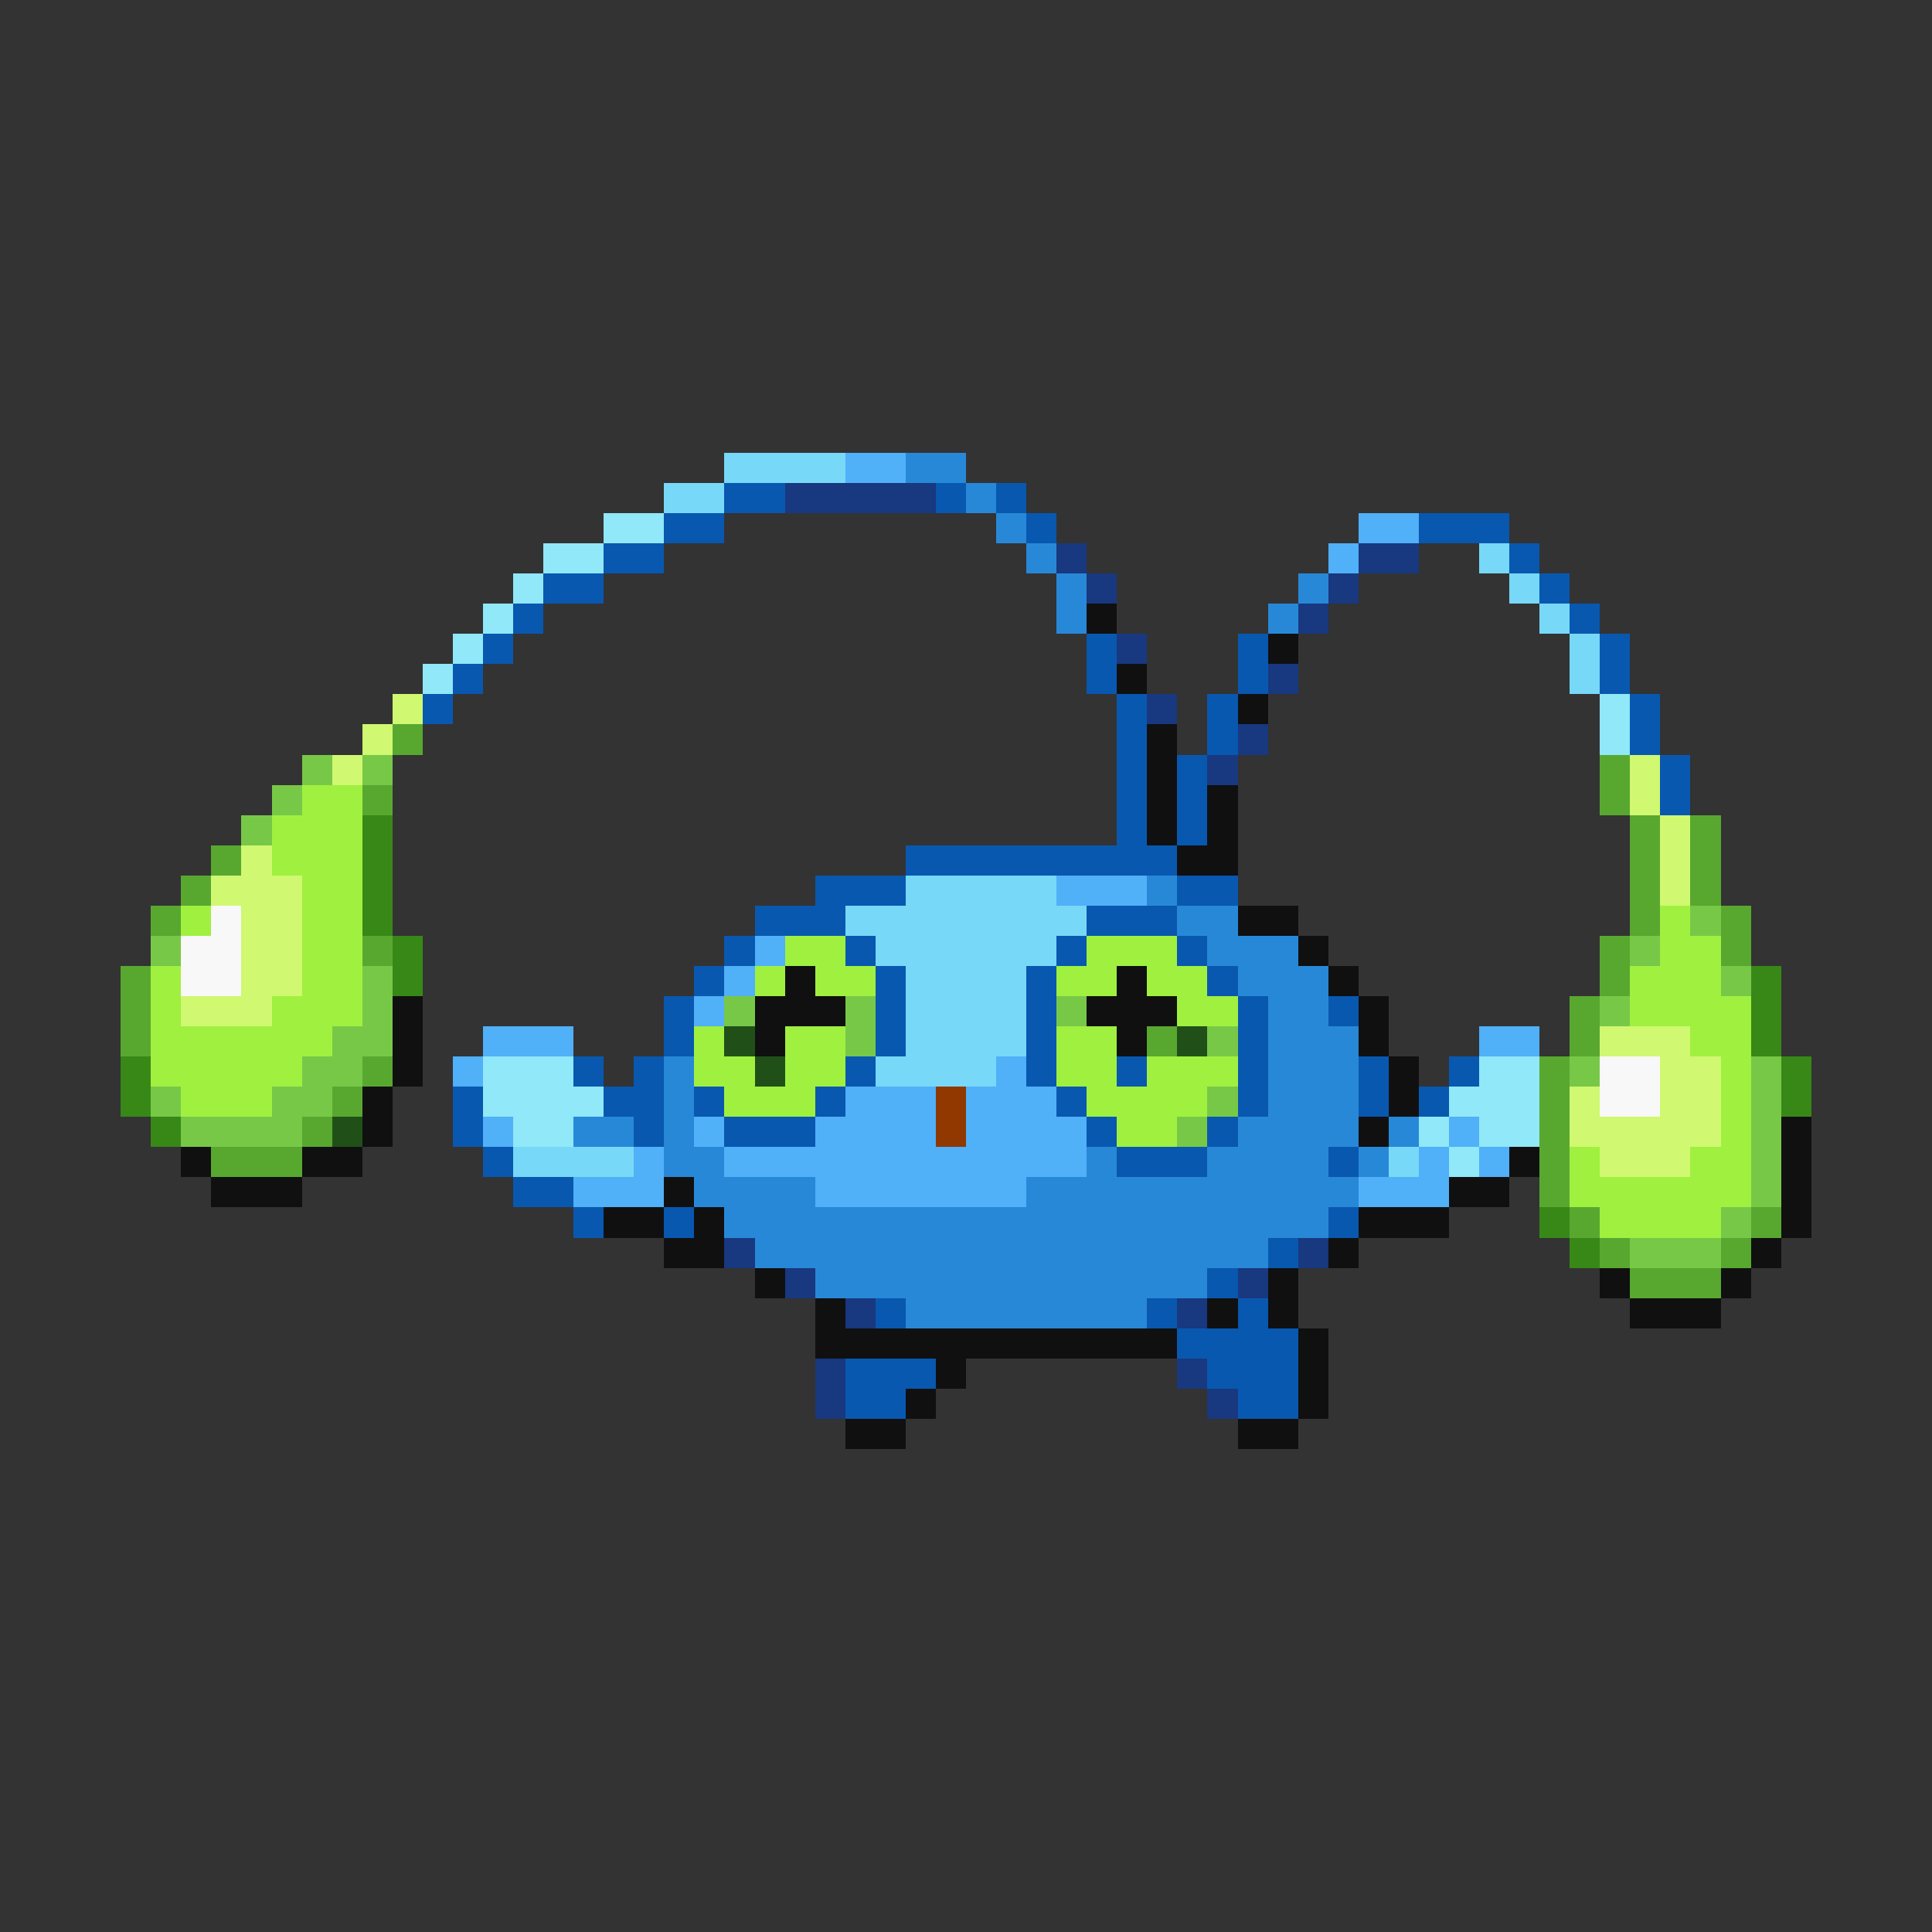 <svg xmlns="http://www.w3.org/2000/svg" viewBox="0 -0.5 64 64" shape-rendering="crispEdges">
<rect x="0" y="-0.5" width="64" height="64" fill="#333333" stroke="none"/>
<path stroke="#78d8f8" d="M24 15h4M22 16h2M49 18h1M50 19h1M51 20h1M52 21h1M52 22h1M30 29h5M28 30h8M29 31h6M30 32h4M30 33h4M30 34h4M29 35h4M17 38h4M46 38h1" />
<path stroke="#50b0f8" d="M28 15h2M45 17h2M44 18h1M35 29h3M25 31h1M24 32h1M23 33h1M16 34h3M49 34h2M15 35h1M33 35h1M28 36h3M32 36h3M16 37h1M23 37h1M27 37h4M32 37h4M48 37h1M21 38h1M24 38h12M47 38h1M49 38h1M19 39h3M27 39h7M45 39h3" />
<path stroke="#2888d8" d="M30 15h2M32 16h1M33 17h1M34 18h1M35 19h1M43 19h1M35 20h1M42 20h1M38 29h1M39 30h2M40 31h3M41 32h3M42 33h2M42 34h3M22 35h1M42 35h3M22 36h1M42 36h3M19 37h2M22 37h1M41 37h4M46 37h1M22 38h2M36 38h1M40 38h4M45 38h1M23 39h4M34 39h11M24 40h20M25 41h17M27 42h13M30 43h8" />
<path stroke="#0858b0" d="M24 16h2M31 16h1M33 16h1M22 17h2M34 17h1M47 17h3M20 18h2M50 18h1M18 19h2M51 19h1M17 20h1M52 20h1M16 21h1M36 21h1M41 21h1M53 21h1M15 22h1M36 22h1M41 22h1M53 22h1M14 23h1M37 23h1M40 23h1M54 23h1M37 24h1M40 24h1M54 24h1M37 25h1M39 25h1M55 25h1M37 26h1M39 26h1M55 26h1M37 27h1M39 27h1M30 28h9M27 29h3M39 29h2M25 30h3M36 30h3M24 31h1M28 31h1M35 31h1M39 31h1M23 32h1M29 32h1M34 32h1M40 32h1M22 33h1M29 33h1M34 33h1M41 33h1M44 33h1M22 34h1M29 34h1M34 34h1M41 34h1M19 35h1M21 35h1M28 35h1M34 35h1M37 35h1M41 35h1M45 35h1M48 35h1M15 36h1M20 36h2M23 36h1M27 36h1M35 36h1M41 36h1M45 36h1M47 36h1M15 37h1M21 37h1M24 37h3M36 37h1M40 37h1M16 38h1M37 38h3M44 38h1M17 39h2M19 40h1M22 40h1M44 40h1M42 41h1M40 42h1M29 43h1M38 43h1M41 43h1M39 44h4M28 45h3M40 45h3M28 46h2M41 46h2" />
<path stroke="#183880" d="M26 16h5M35 18h1M45 18h2M36 19h1M44 19h1M43 20h1M37 21h1M42 22h1M38 23h1M41 24h1M40 25h1M24 41h1M43 41h1M26 42h1M41 42h1M28 43h1M39 43h1M27 45h1M39 45h1M27 46h1M40 46h1" />
<path stroke="#90e8f8" d="M20 17h2M18 18h2M17 19h1M16 20h1M15 21h1M14 22h1M53 23h1M53 24h1M16 35h3M49 35h2M16 36h4M48 36h3M17 37h2M47 37h1M49 37h2M48 38h1" />
<path stroke="#101010" d="M36 20h1M42 21h1M37 22h1M41 23h1M38 24h1M38 25h1M38 26h1M40 26h1M38 27h1M40 27h1M39 28h2M41 30h2M43 31h1M26 32h1M37 32h1M44 32h1M13 33h1M25 33h3M36 33h3M45 33h1M13 34h1M25 34h1M37 34h1M45 34h1M13 35h1M46 35h1M12 36h1M46 36h1M12 37h1M45 37h1M59 37h1M6 38h1M10 38h2M50 38h1M59 38h1M7 39h3M22 39h1M48 39h2M59 39h1M20 40h2M23 40h1M45 40h3M59 40h1M22 41h2M44 41h1M58 41h1M25 42h1M42 42h1M53 42h1M57 42h1M27 43h1M40 43h1M42 43h1M54 43h3M27 44h12M43 44h1M31 45h1M43 45h1M30 46h1M43 46h1M28 47h2M41 47h2" />
<path stroke="#d0f870" d="M13 23h1M12 24h1M11 25h1M54 25h1M54 26h1M55 27h1M8 28h1M55 28h1M7 29h3M55 29h1M8 30h2M8 31h2M8 32h2M6 33h3M53 34h3M55 35h2M52 36h1M55 36h2M52 37h5M53 38h3" />
<path stroke="#58a830" d="M13 24h1M53 25h1M12 26h1M53 26h1M54 27h1M56 27h1M7 28h1M54 28h1M56 28h1M6 29h1M54 29h1M56 29h1M5 30h1M54 30h1M57 30h1M12 31h1M53 31h1M57 31h1M4 32h1M53 32h1M4 33h1M52 33h1M4 34h1M38 34h1M52 34h1M12 35h1M51 35h1M11 36h1M51 36h1M10 37h1M51 37h1M7 38h3M51 38h1M51 39h1M52 40h1M58 40h1M53 41h1M57 41h1M54 42h3" />
<path stroke="#78c848" d="M10 25h1M12 25h1M9 26h1M8 27h1M56 30h1M5 31h1M54 31h1M12 32h1M57 32h1M12 33h1M24 33h1M28 33h1M35 33h1M53 33h1M11 34h2M28 34h1M40 34h1M10 35h2M52 35h1M58 35h1M5 36h1M9 36h2M40 36h1M58 36h1M6 37h4M39 37h1M58 37h1M58 38h1M58 39h1M57 40h1M54 41h3" />
<path stroke="#a0f040" d="M10 26h2M9 27h3M9 28h3M10 29h2M6 30h1M10 30h2M55 30h1M10 31h2M26 31h2M36 31h3M55 31h2M5 32h1M10 32h2M25 32h1M27 32h2M35 32h2M38 32h2M54 32h3M5 33h1M9 33h3M39 33h2M54 33h4M5 34h6M23 34h1M26 34h2M35 34h2M56 34h2M5 35h5M23 35h2M26 35h2M35 35h2M38 35h3M57 35h1M6 36h3M24 36h3M36 36h4M57 36h1M37 37h2M57 37h1M52 38h1M56 38h2M52 39h6M53 40h4" />
<path stroke="#388818" d="M12 27h1M12 28h1M12 29h1M12 30h1M13 31h1M13 32h1M58 32h1M58 33h1M58 34h1M4 35h1M59 35h1M4 36h1M59 36h1M5 37h1M51 40h1M52 41h1" />
<path stroke="#f8f8f8" d="M7 30h1M6 31h2M6 32h2M53 35h2M53 36h2" />
<path stroke="#205018" d="M24 34h1M39 34h1M25 35h1M11 37h1" />
<path stroke="#903800" d="M31 36h1M31 37h1" />
</svg>